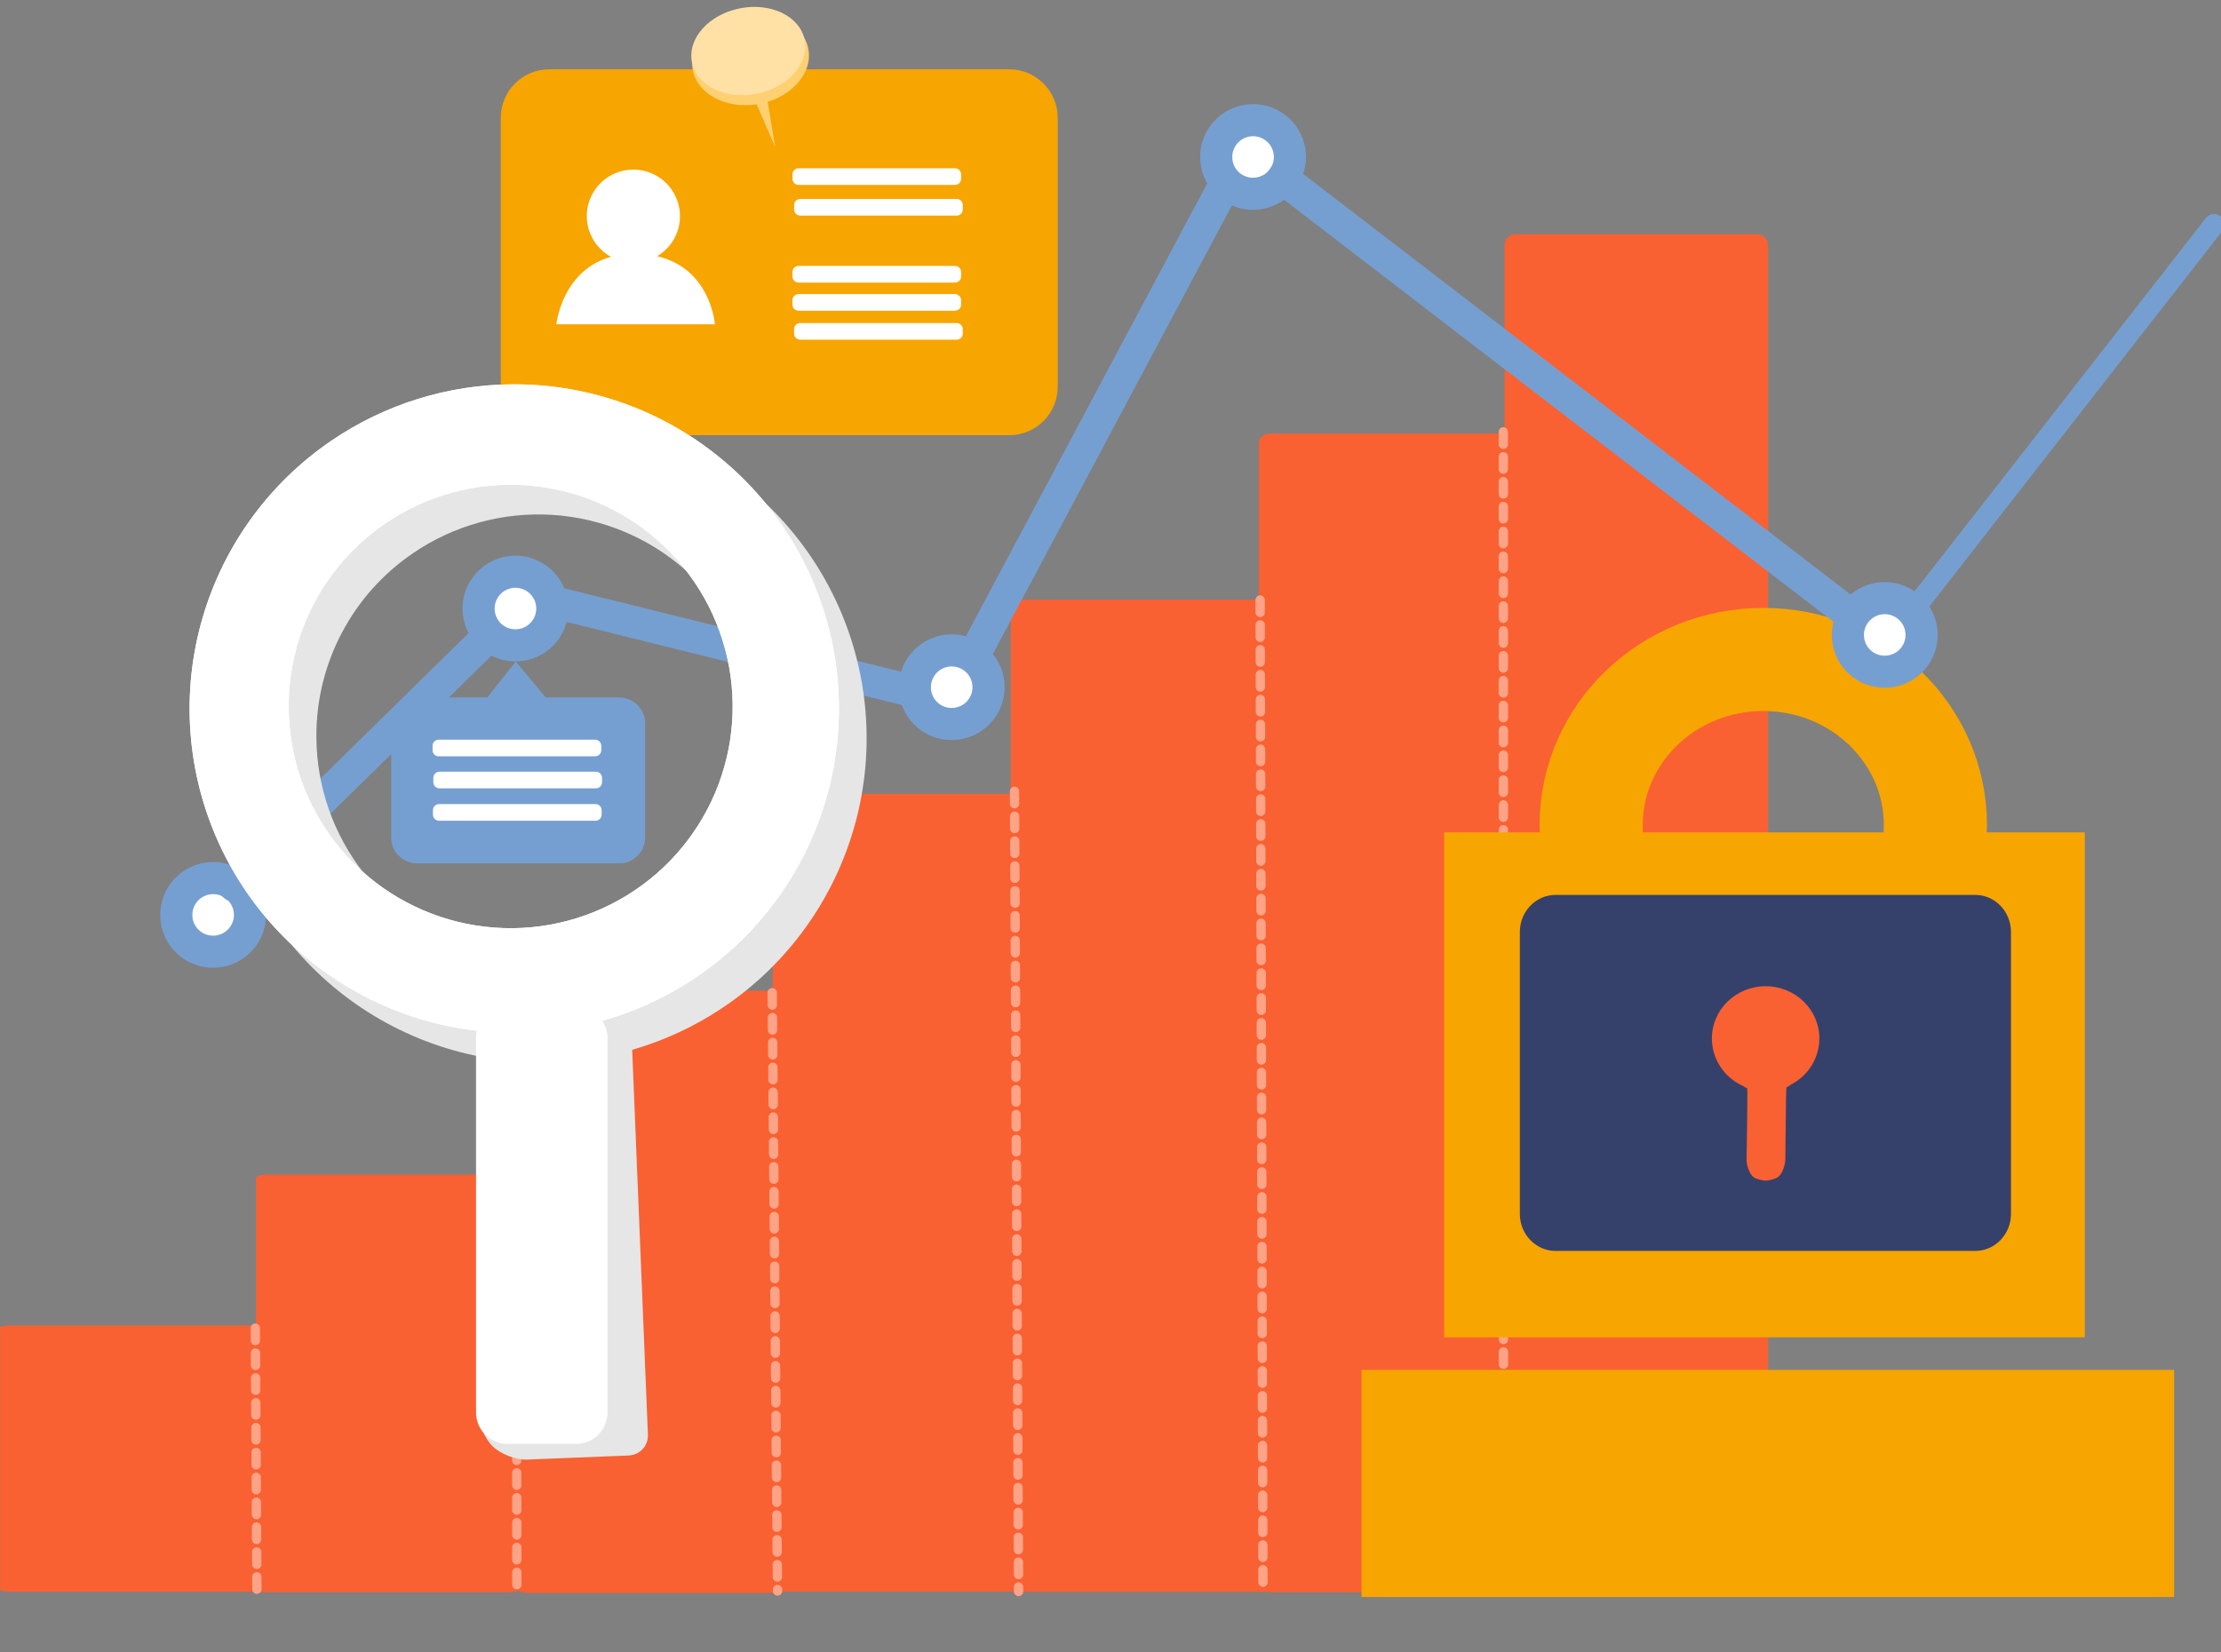 <svg xmlns="http://www.w3.org/2000/svg" width="559" height="416" fill="none" viewBox="0 0 559 416"><rect x="0" y="0" width="559" height="416" fill="#808080" stroke="none"/><g clip-path="url(#clip0)"><path fill="#F96132" fill-rule="evenodd" d="M381.423 58.959H442.271C442.629 58.957 442.985 59.025 443.316 59.16C443.648 59.296 443.95 59.495 444.205 59.747C444.459 59.999 444.661 60.299 444.8 60.629C444.939 60.959 445.011 61.313 445.012 61.671V397.882C445.011 398.24 444.939 398.595 444.8 398.925C444.661 399.255 444.459 399.555 444.205 399.806C443.95 400.058 443.648 400.258 443.316 400.393C442.985 400.528 442.629 400.597 442.271 400.595H381.423C381.065 400.597 380.71 400.528 380.378 400.393C380.046 400.258 379.744 400.058 379.49 399.806C379.235 399.555 379.033 399.255 378.894 398.925C378.756 398.595 378.684 398.24 378.683 397.882V61.671C378.684 61.313 378.756 60.959 378.894 60.629C379.033 60.299 379.235 59.999 379.49 59.747C379.744 59.495 380.046 59.296 380.378 59.16C380.71 59.025 381.065 58.957 381.423 58.959Z" clip-rule="evenodd"/><path fill="#F96132" fill-rule="evenodd" d="M319.602 109.142H380.449C381.964 109.142 383.19 110.171 383.19 111.458V398.531C383.19 399.813 381.964 400.847 380.449 400.847H319.602C318.087 400.847 316.861 399.818 316.861 398.531V111.458C316.861 110.182 318.087 109.142 319.602 109.142Z" clip-rule="evenodd"/><path fill="#F96132" fill-rule="evenodd" d="M257.136 150.961H317.984C319.499 150.961 320.725 151.851 320.725 152.948V398.768C320.725 399.864 319.499 400.754 317.984 400.754H257.136C255.622 400.754 254.396 399.864 254.396 398.768V152.948C254.396 151.851 255.622 150.961 257.136 150.961Z" clip-rule="evenodd"/><path fill="#F96132" fill-rule="evenodd" d="M197.247 199.857H258.094C259.609 199.857 260.835 200.573 260.835 201.453V399.097C260.835 399.977 259.609 400.693 258.094 400.693H197.247C195.732 400.693 194.506 399.977 194.506 399.097V201.453C194.506 200.573 195.732 199.857 197.247 199.857Z" clip-rule="evenodd"/><path fill="#F96132" fill-rule="evenodd" d="M132.849 249.397H193.697C195.212 249.397 196.438 249.912 196.438 250.602V399.807C196.438 400.471 195.212 401.012 193.697 401.012H132.849C131.335 401.012 130.108 400.471 130.108 399.807V250.602C130.108 249.938 131.335 249.397 132.849 249.397Z" clip-rule="evenodd"/><path fill="#F96132" fill-rule="evenodd" d="M67.164 295.72H128.012C129.526 295.72 130.753 296.096 130.753 296.554V400.008C130.753 400.471 129.526 400.847 128.012 400.847H67.164C65.65 400.847 64.423 400.471 64.423 400.008V296.554C64.423 296.106 65.65 295.72 67.164 295.72Z" clip-rule="evenodd"/><path fill="#F96132" fill-rule="evenodd" d="M2.767 333.679H63.614C65.129 333.679 66.355 333.916 66.355 334.194V400.188C66.355 400.487 65.129 400.703 63.614 400.703H2.767C1.252 400.703 0.026 400.466 0.026 400.188V334.194C0.026 333.916 1.252 333.679 2.767 333.679Z" clip-rule="evenodd"/><path stroke="#FFA387" stroke-dasharray="3.13 3.13" stroke-linecap="round" stroke-linejoin="round" stroke-width="2.345" d="M378.368 108.72L378.414 400.235"/><path stroke="#FFA387" stroke-dasharray="3.13 3.13" stroke-linecap="round" stroke-linejoin="round" stroke-width="2.345" d="M317.159 151.054L317.875 400.168"/><path stroke="#FFA387" stroke-dasharray="3.13 3.13" stroke-linecap="round" stroke-linejoin="round" stroke-width="2.345" d="M255.338 199.214L256.368 400.652"/><path stroke="#FFA387" stroke-dasharray="3.13 3.13" stroke-linecap="round" stroke-linejoin="round" stroke-width="2.345" d="M194.356 249.917L195.701 400.538"/><path stroke="#FFA387" stroke-dasharray="3.13 3.13" stroke-linecap="round" stroke-linejoin="round" stroke-width="2.345" d="M129.974 295.669L130.093 400.981"/><path stroke="#FFA387" stroke-dasharray="3.13 3.13" stroke-linecap="round" stroke-linejoin="round" stroke-width="2.345" d="M64.263 334.359L64.665 400.446"/><path fill="#F7A501" fill-rule="evenodd" d="M363.466 209.55H524.717V336.681H363.466V209.55Z" clip-rule="evenodd"/><path fill="#F7A501" fill-rule="evenodd" d="M342.678 344.87H547.204V402.053H342.678V344.87Z" clip-rule="evenodd"/><path fill-rule="evenodd" stroke="#F7A501" stroke-linecap="round" stroke-linejoin="round" stroke-width="25.956" d="M400.481 207.713C400.481 184.68 419.878 166.022 443.803 166.022C467.728 166.022 487.119 184.696 487.119 207.713C487.119 230.73 467.723 249.404 443.803 249.404C419.883 249.404 400.481 230.746 400.481 207.713Z" clip-rule="evenodd"/><path fill="#35416B" fill-rule="evenodd" d="M391.527 225.295H497.139C502.11 225.295 506.139 229.474 506.139 234.627V305.598C506.139 310.745 502.11 314.925 497.139 314.925H391.527C386.561 314.925 382.527 310.75 382.527 305.598V234.627C382.527 229.474 386.561 225.295 391.527 225.295Z" clip-rule="evenodd"/><path fill="#F96132" fill-rule="evenodd" d="M430.856 261.442C430.856 254.175 436.915 248.287 444.385 248.287C451.855 248.287 457.914 254.175 457.914 261.442C457.901 263.824 457.237 266.158 455.996 268.191C454.754 270.224 452.98 271.881 450.866 272.982C450.263 273.306 450.279 273.497 449.63 273.738C449.49 273.79 449.346 292.232 449.346 292.232C449.346 292.232 448.939 295.937 446.868 296.668C444.797 297.399 444.014 297.379 442.005 296.704C439.996 296.03 439.578 292.345 439.578 292.345C439.578 292.345 439.934 274.001 439.723 273.939C439.079 273.749 439.207 273.615 438.6 273.342C436.304 272.307 434.354 270.636 432.981 268.527C431.609 266.417 430.871 263.958 430.856 261.442Z" clip-rule="evenodd"/><path fill="#fff" fill-rule="evenodd" stroke="#769FD1" stroke-linecap="round" stroke-linejoin="round" stroke-width="8.084" d="M44.373 230.415C44.355 228.579 44.884 226.779 45.893 225.244C46.901 223.709 48.343 222.508 50.036 221.794C51.729 221.079 53.596 220.883 55.401 221.23C57.205 221.578 58.866 222.453 60.171 223.745C61.477 225.038 62.369 226.688 62.734 228.488C63.099 230.287 62.92 232.154 62.221 233.852C61.522 235.55 60.333 237.003 58.807 238.024C57.28 239.046 55.483 239.592 53.646 239.592C51.199 239.602 48.847 238.641 47.109 236.92C45.37 235.199 44.386 232.86 44.373 230.415Z" clip-rule="evenodd"/><path fill="#fff" fill-rule="evenodd" stroke="#769FD1" stroke-linecap="round" stroke-linejoin="round" stroke-width="8.084" d="M230.259 173.093C230.242 171.257 230.771 169.457 231.779 167.922C232.788 166.387 234.23 165.186 235.923 164.472C237.615 163.757 239.483 163.561 241.287 163.909C243.092 164.256 244.752 165.131 246.058 166.424C247.364 167.716 248.256 169.366 248.62 171.166C248.985 172.965 248.807 174.833 248.108 176.531C247.409 178.229 246.22 179.681 244.693 180.703C243.167 181.724 241.37 182.27 239.532 182.27C237.085 182.28 234.734 181.319 232.996 179.598C231.257 177.878 230.273 175.538 230.259 173.093Z" clip-rule="evenodd"/><path fill="#fff" fill-rule="evenodd" stroke="#769FD1" stroke-linecap="round" stroke-linejoin="round" stroke-width="8.084" d="M465.094 159.937C465.075 158.101 465.604 156.301 466.611 154.765C467.619 153.23 469.061 152.028 470.754 151.312C472.446 150.597 474.314 150.4 476.119 150.747C477.923 151.094 479.584 151.969 480.891 153.261C482.197 154.553 483.089 156.203 483.455 158.003C483.82 159.803 483.642 161.67 482.943 163.368C482.244 165.067 481.055 166.519 479.528 167.541C478.002 168.563 476.205 169.109 474.367 169.109C471.921 169.119 469.57 168.159 467.832 166.439C466.094 164.72 465.109 162.381 465.094 159.937Z" clip-rule="evenodd"/><path fill="#fff" fill-rule="evenodd" stroke="#769FD1" stroke-linecap="round" stroke-linejoin="round" stroke-width="8.084" d="M120.459 153.287C120.442 151.452 120.971 149.652 121.979 148.117C122.988 146.582 124.43 145.381 126.123 144.666C127.816 143.951 129.683 143.755 131.487 144.103C133.292 144.45 134.953 145.326 136.258 146.618C137.564 147.91 138.456 149.561 138.821 151.36C139.186 153.16 139.007 155.027 138.308 156.725C137.609 158.423 136.42 159.875 134.894 160.897C133.367 161.919 131.57 162.464 129.733 162.465C127.285 162.474 124.934 161.513 123.196 159.793C121.457 158.072 120.473 155.732 120.459 153.287Z" clip-rule="evenodd"/><path fill="#fff" fill-rule="evenodd" stroke="#769FD1" stroke-linecap="round" stroke-linejoin="round" stroke-width="8.084" d="M306.109 39.606C306.091 37.77 306.621 35.97 307.629 34.435C308.637 32.9 310.079 31.699 311.772 30.985C313.465 30.27 315.332 30.074 317.137 30.422C318.941 30.769 320.602 31.644 321.908 32.937C323.213 34.229 324.105 35.879 324.47 37.679C324.835 39.478 324.657 41.346 323.957 43.044C323.258 44.742 322.07 46.194 320.543 47.215C319.016 48.237 317.22 48.783 315.382 48.783C312.935 48.793 310.584 47.832 308.845 46.111C307.107 44.391 306.122 42.051 306.109 39.606Z" clip-rule="evenodd"/><path stroke="#769FD1" stroke-linecap="round" stroke-linejoin="round" stroke-width="8.084" d="M58.962 222.973L122.608 160.457"/><path stroke="#769FD1" stroke-linecap="round" stroke-linejoin="round" stroke-width="8.084" d="M140.484 151.888L228.441 173.675"/><path stroke="#769FD1" stroke-linecap="round" stroke-linejoin="round" stroke-width="8.084" d="M245.251 164.745L307.103 48.654"/><path stroke="#769FD1" stroke-linecap="round" stroke-linejoin="round" stroke-width="8.084" d="M322.857 44.933L465.954 154.899"/><path stroke="#769FD1" stroke-linecap="round" stroke-linejoin="round" stroke-width="5.269" d="M482.645 152.176L557.264 56.524"/><path fill="#F7A501" fill-rule="evenodd" d="M138.243 17.448H254.009C257.246 17.448 260.35 18.733 262.639 21.02C264.928 23.306 266.214 26.408 266.214 29.641V97.376C266.214 100.61 264.928 103.711 262.639 105.998C260.35 108.284 257.246 109.569 254.009 109.569H138.243C135.006 109.569 131.902 108.284 129.613 105.998C127.324 103.711 126.039 100.61 126.039 97.376V29.641C126.039 26.408 127.324 23.306 129.613 21.02C131.902 18.733 135.006 17.448 138.243 17.448Z" clip-rule="evenodd"/><path fill="#FFD072" fill-rule="evenodd" d="M174.347 17.51C173.27 11.334 178.917 5.157 186.959 3.757C195 2.357 202.414 6.248 203.475 12.445C204.536 18.642 198.911 24.798 190.864 26.198C182.817 27.598 175.429 23.707 174.347 17.51Z" clip-rule="evenodd"/><path fill="#FFD072" fill-rule="evenodd" d="M189.272 23.578L195.109 37.022L192.157 19.373L189.272 23.578Z" clip-rule="evenodd"/><path fill="#FFE1A6" fill-rule="evenodd" d="M174.157 15.678C172.972 9.743 178.355 3.67 186.186 2.105C194.017 0.54 201.322 4.087 202.512 10.021C203.702 15.956 198.313 22.029 190.483 23.594C182.652 25.158 175.342 21.612 174.157 15.678Z" clip-rule="evenodd"/><path fill="#fff" fill-rule="evenodd" d="M147.681 54.301C147.705 51.988 148.412 49.734 149.716 47.822C151.019 45.91 152.859 44.427 155.004 43.558C157.15 42.689 159.505 42.474 161.772 42.939C164.04 43.405 166.119 44.53 167.748 46.174C169.376 47.817 170.482 49.906 170.925 52.176C171.368 54.446 171.129 56.796 170.238 58.931C169.347 61.066 167.843 62.889 165.917 64.171C163.99 65.454 161.727 66.139 159.412 66.139C156.285 66.122 153.293 64.866 151.093 62.646C148.894 60.426 147.666 57.424 147.681 54.301Z" clip-rule="evenodd"/><path fill="#fff" fill-rule="evenodd" d="M140.021 81.641C140.021 81.641 141.891 63.751 159.979 63.9C178.664 64.054 179.931 81.641 179.931 81.641H140.021Z" clip-rule="evenodd"/><path fill="#769FD1" fill-rule="evenodd" d="M104.989 175.589H122.639L129.82 166.531L137.362 175.589H155.842C157.575 175.589 159.237 176.277 160.463 177.5C161.689 178.724 162.378 180.384 162.379 182.116V210.81C162.381 211.669 162.214 212.521 161.886 213.315C161.558 214.11 161.076 214.832 160.468 215.44C159.86 216.049 159.138 216.531 158.344 216.86C157.549 217.189 156.697 217.358 155.837 217.357H104.989C103.256 217.356 101.594 216.667 100.369 215.442C99.144 214.217 98.456 212.557 98.456 210.825V182.116C98.456 180.385 99.144 178.725 100.369 177.501C101.594 176.277 103.256 175.589 104.989 175.589Z" clip-rule="evenodd"/><path fill="#fff" fill-rule="evenodd" d="M110.413 186.213H149.783C150.193 186.213 150.586 186.375 150.876 186.665C151.166 186.954 151.329 187.347 151.329 187.757V188.863C151.329 189.273 151.166 189.666 150.876 189.955C150.586 190.245 150.193 190.407 149.783 190.407H110.413C110.003 190.407 109.61 190.245 109.32 189.955C109.03 189.666 108.868 189.273 108.868 188.863V187.757C108.868 187.347 109.03 186.954 109.32 186.665C109.61 186.375 110.003 186.213 110.413 186.213Z" clip-rule="evenodd"/><path fill="#fff" fill-rule="evenodd" d="M200.992 42.36H240.362C240.772 42.36 241.165 42.522 241.455 42.812C241.745 43.102 241.907 43.494 241.907 43.904V45.01C241.907 45.42 241.745 45.813 241.455 46.102C241.165 46.392 240.772 46.554 240.362 46.554H200.992C200.582 46.554 200.189 46.392 199.899 46.102C199.609 45.813 199.446 45.42 199.446 45.01V43.904C199.446 43.494 199.609 43.102 199.899 42.812C200.189 42.522 200.582 42.36 200.992 42.36Z" clip-rule="evenodd"/><path fill="#fff" fill-rule="evenodd" d="M201.409 50.08H240.779C241.189 50.08 241.582 50.243 241.872 50.532C242.162 50.822 242.325 51.215 242.325 51.624V52.731C242.325 53.14 242.162 53.533 241.872 53.823C241.582 54.112 241.189 54.275 240.779 54.275H201.409C200.999 54.275 200.606 54.112 200.316 53.823C200.027 53.533 199.864 53.14 199.864 52.731V51.624C199.864 51.215 200.027 50.822 200.316 50.532C200.606 50.243 200.999 50.08 201.409 50.08Z" clip-rule="evenodd"/><path fill="#fff" fill-rule="evenodd" d="M200.992 66.942H240.362C240.772 66.942 241.165 67.104 241.455 67.394C241.745 67.683 241.907 68.076 241.907 68.486V69.597C241.907 70.007 241.745 70.4 241.455 70.689C241.165 70.979 240.772 71.142 240.362 71.142H200.992C200.582 71.142 200.189 70.979 199.899 70.689C199.609 70.4 199.446 70.007 199.446 69.597V68.486C199.446 68.076 199.609 67.683 199.899 67.394C200.189 67.104 200.582 66.942 200.992 66.942Z" clip-rule="evenodd"/><path fill="#fff" fill-rule="evenodd" d="M200.992 74.029H240.362C240.772 74.029 241.165 74.192 241.455 74.481C241.745 74.771 241.907 75.164 241.907 75.573V76.68C241.907 77.089 241.745 77.482 241.455 77.772C241.165 78.061 240.772 78.224 240.362 78.224H200.992C200.582 78.224 200.189 78.061 199.899 77.772C199.609 77.482 199.446 77.089 199.446 76.68V75.573C199.446 75.164 199.609 74.771 199.899 74.481C200.189 74.192 200.582 74.029 200.992 74.029Z" clip-rule="evenodd"/><path fill="#fff" fill-rule="evenodd" d="M201.409 81.328H240.779C241.189 81.328 241.582 81.49 241.872 81.78C242.162 82.069 242.325 82.462 242.325 82.872V83.978C242.325 84.388 242.162 84.781 241.872 85.07C241.582 85.36 241.189 85.522 240.779 85.522H201.409C200.999 85.522 200.606 85.36 200.316 85.07C200.027 84.781 199.864 84.388 199.864 83.978V82.867C199.865 82.458 200.029 82.066 200.318 81.778C200.608 81.49 201 81.328 201.409 81.328Z" clip-rule="evenodd"/><path fill="#fff" fill-rule="evenodd" d="M110.614 194.273H149.984C150.394 194.273 150.787 194.436 151.077 194.725C151.367 195.015 151.529 195.407 151.529 195.817V196.924C151.529 197.333 151.367 197.726 151.077 198.015C150.787 198.305 150.394 198.468 149.984 198.468H110.614C110.204 198.468 109.811 198.305 109.521 198.015C109.231 197.726 109.068 197.333 109.068 196.924V195.817C109.068 195.407 109.231 195.015 109.521 194.725C109.811 194.436 110.204 194.273 110.614 194.273Z" clip-rule="evenodd"/><path fill="#fff" fill-rule="evenodd" d="M110.511 202.431H149.881C150.291 202.431 150.684 202.593 150.974 202.883C151.264 203.173 151.426 203.565 151.426 203.975V205.081C151.426 205.491 151.264 205.884 150.974 206.173C150.684 206.463 150.291 206.626 149.881 206.626H110.511C110.101 206.626 109.708 206.463 109.418 206.173C109.128 205.884 108.965 205.491 108.965 205.081V203.975C108.965 203.565 109.128 203.173 109.418 202.883C109.708 202.593 110.101 202.431 110.511 202.431Z" clip-rule="evenodd"/><path fill="#E6E6E6" fill-rule="evenodd" d="M127.824 248.993L153.418 247.963C154.749 247.909 156.047 248.385 157.026 249.286C158.006 250.188 158.587 251.441 158.642 252.771L163.073 361.202C163.127 362.532 162.651 363.828 161.748 364.807C160.846 365.786 159.592 366.366 158.261 366.421L132.667 367.451C129.895 367.564 126.036 366.092 124.048 364.162L123.976 364.095C121.982 362.165 120.421 358.356 120.478 355.582L122.698 254.217C122.743 252.863 123.294 251.575 124.243 250.608C125.192 249.641 126.47 249.064 127.824 248.993Z" clip-rule="evenodd"/><path fill="#E6E6E6" fill-rule="evenodd" d="M90.391 118.409C74.212 129.425 62.529 145.879 57.47 164.776C52.411 183.674 54.312 203.758 62.828 221.372C71.343 238.987 85.906 252.962 103.866 260.752C121.826 268.542 141.989 269.631 160.685 263.819C179.381 258.007 195.366 245.682 205.731 229.086C216.097 212.49 220.153 192.728 217.161 173.396C214.17 154.064 204.329 136.448 189.432 123.755C174.534 111.061 155.569 104.134 135.99 104.234C119.716 104.312 103.837 109.248 90.391 118.409ZM104.018 139.223C114.316 132.203 126.669 128.826 139.11 129.628C151.551 130.431 163.366 135.367 172.676 143.652C181.985 151.936 188.254 163.093 190.484 175.348C192.715 187.602 190.78 200.25 184.986 211.279C179.192 222.308 169.873 231.084 158.511 236.211C147.149 241.339 134.398 242.522 122.285 239.574C110.172 236.626 99.394 229.716 91.665 219.942C83.937 210.169 79.702 198.094 79.634 185.638C79.56 176.494 81.746 167.473 86 159.376C90.254 151.278 96.443 144.356 104.018 139.223Z" clip-rule="evenodd"/><path fill="#fff" fill-rule="evenodd" d="M83.421 110.935C67.24 121.952 55.556 138.407 50.496 157.305C45.437 176.203 47.338 196.289 55.853 213.905C64.368 231.521 78.932 245.496 96.893 253.288C114.854 261.079 135.018 262.168 153.715 256.357C172.412 250.545 188.399 238.219 198.765 221.623C209.132 205.027 213.189 185.263 210.198 165.93C207.207 146.597 197.367 128.98 182.469 116.285C167.571 103.59 148.605 96.661 129.024 96.76C112.749 96.837 96.868 101.773 83.421 110.935ZM97.052 131.744C107.351 124.727 119.702 121.352 132.141 122.156C144.581 122.96 156.394 127.897 165.701 136.181C175.008 144.466 181.275 155.622 183.504 167.875C185.734 180.128 183.798 192.774 178.005 203.801C172.211 214.828 162.893 223.603 151.533 228.729C140.172 233.855 127.422 235.039 115.311 232.092C103.2 229.144 92.423 222.235 84.695 212.463C76.967 202.692 72.732 190.619 72.664 178.165C72.593 169.02 74.782 159.999 79.036 151.902C83.291 143.804 89.479 136.881 97.052 131.744Z" clip-rule="evenodd"/><path fill="#fff" fill-rule="evenodd" d="M83.421 110.935C67.24 121.952 55.556 138.407 50.496 157.305C45.437 176.203 47.338 196.289 55.853 213.905C64.368 231.521 78.932 245.496 96.893 253.288C114.854 261.079 135.018 262.168 153.715 256.357C172.412 250.545 188.399 238.219 198.765 221.623C209.132 205.027 213.189 185.263 210.198 165.93C207.207 146.597 197.367 128.98 182.469 116.285C167.571 103.59 148.605 96.661 129.024 96.76C112.749 96.837 96.868 101.773 83.421 110.935ZM97.052 131.744C107.351 124.727 119.702 121.352 132.141 122.156C144.581 122.96 156.394 127.897 165.701 136.181C175.008 144.466 181.275 155.622 183.504 167.875C185.734 180.128 183.798 192.774 178.005 203.801C172.211 214.828 162.893 223.603 151.533 228.729C140.172 233.855 127.422 235.039 115.311 232.092C103.2 229.144 92.423 222.235 84.695 212.463C76.967 202.692 72.732 190.619 72.664 178.165C72.593 169.02 74.782 159.999 79.036 151.902C83.291 143.804 89.479 136.881 97.052 131.744Z" clip-rule="evenodd"/><path fill="#fff" fill-rule="evenodd" d="M127.751 253.445H144.969C146.013 253.444 147.048 253.649 148.013 254.049C148.978 254.449 149.855 255.035 150.593 255.773C151.331 256.512 151.916 257.389 152.314 258.354C152.712 259.319 152.915 260.353 152.913 261.397V355.587C152.913 357.69 152.076 359.708 150.588 361.195C149.099 362.683 147.079 363.518 144.974 363.518H127.751C125.646 363.518 123.627 362.683 122.138 361.195C120.649 359.708 119.813 357.69 119.813 355.587V261.397C119.81 260.354 120.013 259.32 120.411 258.355C120.809 257.391 121.393 256.514 122.13 255.775C122.868 255.036 123.744 254.45 124.709 254.051C125.673 253.651 126.707 253.445 127.751 253.445Z" clip-rule="evenodd"/></g><defs><clipPath id="clip0"><rect width="559" height="415.145" fill="#fff"/></clipPath></defs></svg>